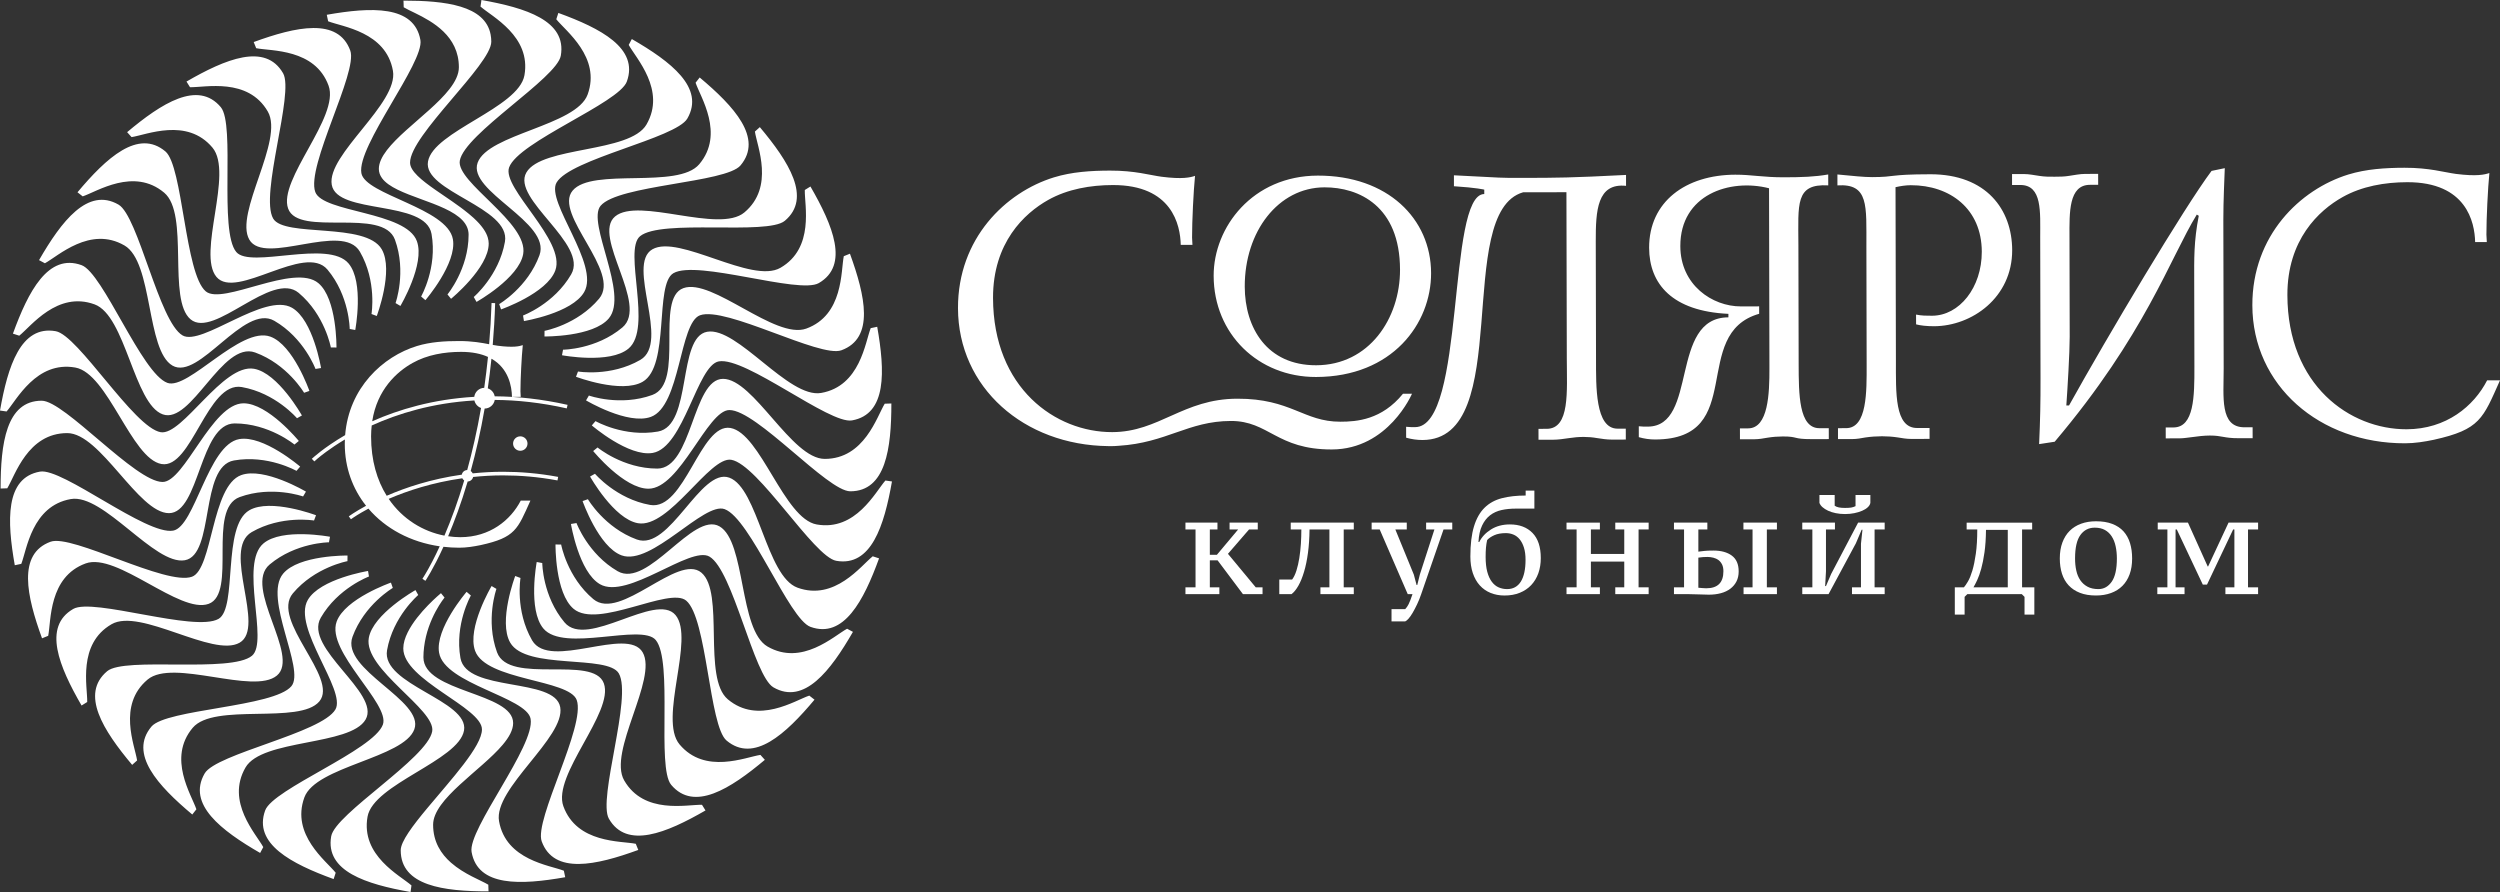 <?xml version="1.0" encoding="UTF-8" standalone="no"?>
<svg
   xmlns:dc="http://purl.org/dc/elements/1.1/"
   xmlns:cc="http://creativecommons.org/ns#"
   xmlns:rdf="http://www.w3.org/1999/02/22-rdf-syntax-ns#"
   xmlns:svg="http://www.w3.org/2000/svg"
   xmlns="http://www.w3.org/2000/svg"
   xml:space="preserve"
   enable-background="new 0 -7.635 681.886 223"
   viewBox="0 -7.635 568.695 202.912"
   height="202.912"
   width="568.695"
   y="0px"
   x="0px"
   id="Слой_1"
   version="1.1"><rect x="0" y="-7.635" width="568.695" height="202.912" fill="#333333" stroke="none"/><defs
     id="defs21" /><g
     transform="translate(-388.743,-343.548)"
     id="g4165"><g
       id="g3"><path
         style="fill:#ffffff"
         d="m 668.445,454.8 6.413,0 0,1.55 -1.981,0 -4.802,5.544 6.319,7.621 1.55,0 0,1.55 -4.461,0 -5.763,-7.684 -1.767,0 0,6.133 2.169,0 0,1.55 -7.715,0 0,-1.55 2.294,0 0,-13.165 -2.294,0 0,-1.55 7.282,0 0,1.55 -1.736,0 0,5.763 1.61,0 4.834,-5.763 -1.952,0 0,-1.549 0,0 z"
         id="path5" /><path
         style="fill:#ffffff"
         d="m 682.667,467.751 c 0.391,-0.517 0.723,-1.203 0.992,-2.059 0.269,-0.859 0.485,-1.804 0.65,-2.837 0.164,-1.031 0.284,-2.112 0.358,-3.236 0.07,-1.125 0.107,-2.216 0.107,-3.268 l -2.417,0 0,-1.55 14.345,0 0,1.55 -2.292,0 0,13.165 2.292,0 0,1.55 -7.59,0 0,-1.55 2.044,0 0,-13.165 -4.523,0 c -0.021,1.942 -0.138,3.717 -0.355,5.327 -0.217,1.613 -0.512,3.043 -0.885,4.291 -0.371,1.25 -0.799,2.305 -1.284,3.161 -0.485,0.859 -1.007,1.503 -1.566,1.937 l -2.788,0 0,-3.315 2.912,0 0,-0.001 z"
         id="path7" /><path
         style="fill:#ffffff"
         d="m 702.587,456.35 -1.827,0 0,-1.55 7.992,0 0,1.55 -2.602,0 4.213,10.286 0.621,2.354 0.154,0 0.59,-2.386 3.315,-10.255 -1.89,0 0,-1.55 5.948,0 0,1.55 -1.984,0 -5.082,14.715 c -0.29,0.846 -0.603,1.626 -0.945,2.339 -0.339,0.713 -0.671,1.342 -0.992,1.89 -0.318,0.548 -0.629,0.992 -0.929,1.334 -0.3,0.339 -0.553,0.551 -0.76,0.634 l -3.127,0 0,-2.787 3.119,0 c 0.141,-0.167 0.274,-0.331 0.397,-0.496 0.123,-0.167 0.245,-0.373 0.368,-0.621 0.123,-0.248 0.253,-0.551 0.397,-0.914 0.144,-0.36 0.305,-0.82 0.491,-1.378 l -1.086,0 -6.381,-14.715 0,0 z"
         id="path9" /><path
         style="fill:#ffffff"
         d="m 723.219,462.515 c 0,-2.767 0.274,-5.05 0.82,-6.846 0.546,-1.798 1.349,-3.218 2.409,-4.262 1.062,-1.041 2.375,-1.764 3.941,-2.166 1.566,-0.405 3.37,-0.606 5.408,-0.606 l 0,-1.114 1.984,0 0,4.09 -4.239,0 c -1.156,0 -2.229,0.107 -3.221,0.324 -0.989,0.217 -1.856,0.611 -2.6,1.177 -0.741,0.569 -1.352,1.344 -1.824,2.326 -0.475,0.981 -0.754,2.234 -0.838,3.764 l 0.188,0 c 0.556,-1.135 1.443,-2.085 2.66,-2.85 1.219,-0.765 2.652,-1.146 4.304,-1.146 2.166,0 3.878,0.645 5.137,1.934 1.261,1.292 1.89,3.197 1.89,5.716 0,1.261 -0.185,2.412 -0.556,3.456 -0.373,1.044 -0.914,1.942 -1.623,2.696 -0.713,0.754 -1.576,1.336 -2.597,1.749 -1.021,0.415 -2.182,0.621 -3.479,0.621 -1.156,0 -2.211,-0.198 -3.171,-0.59 -0.958,-0.392 -1.777,-0.966 -2.456,-1.72 -0.681,-0.752 -1.206,-1.681 -1.579,-2.787 -0.373,-1.106 -0.558,-2.362 -0.558,-3.766 l 0,0 z m 3.471,0.031 c 0,1.362 0.123,2.508 0.371,3.437 0.251,0.929 0.598,1.689 1.044,2.279 0.444,0.587 0.963,1.013 1.553,1.268 0.59,0.258 1.227,0.389 1.911,0.389 1.37,0 2.412,-0.569 3.127,-1.704 0.713,-1.135 1.073,-2.787 1.073,-4.956 0,-1.075 -0.12,-1.994 -0.36,-2.759 -0.237,-0.762 -0.559,-1.394 -0.963,-1.89 -0.405,-0.496 -0.874,-0.856 -1.415,-1.083 -0.538,-0.227 -1.12,-0.342 -1.741,-0.342 -1.057,0 -1.937,0.162 -2.641,0.48 -0.705,0.321 -1.245,0.686 -1.616,1.101 -0.125,0.556 -0.214,1.135 -0.266,1.733 -0.053,0.601 -0.077,1.283 -0.077,2.047 l 0,0 z"
         id="path11" /><path
         style="fill:#ffffff"
         d="m 752.683,471.065 -7.592,0 0,-1.55 2.294,0 0,-13.165 -2.294,0 0,-1.55 7.592,0 0,1.55 -2.046,0 0,5.575 7.59,0 0,-5.575 -2.044,0 0,-1.55 7.59,0 0,1.55 -2.292,0 0,13.165 2.292,0 0,1.55 -7.59,0 0,-1.55 2.044,0 0,-5.854 -7.59,0 0,5.854 2.046,0 0,1.55 z"
         id="path13" /><path
         style="fill:#ffffff"
         d="m 775.08,461.401 c 0.371,-0.042 0.804,-0.094 1.297,-0.157 0.493,-0.063 1.203,-0.091 2.13,-0.091 1.751,0 3.145,0.381 4.184,1.146 1.039,0.765 1.561,1.963 1.561,3.594 0,0.867 -0.167,1.626 -0.496,2.276 -0.329,0.65 -0.793,1.203 -1.391,1.657 -0.598,0.454 -1.313,0.796 -2.148,1.023 -0.835,0.227 -1.757,0.339 -2.767,0.339 -0.619,0 -1.336,-0.018 -2.148,-0.06 -0.814,-0.042 -1.665,-0.063 -2.553,-0.063 l -3.216,0 0,-1.55 2.294,0 0,-13.165 -2.294,0 0,-1.55 7.593,0 0,1.55 -2.046,0 0,5.051 0,0 z m 0,8.208 c 0.29,0.021 0.59,0.047 0.898,0.078 0.311,0.031 0.611,0.047 0.9,0.047 2.602,0 3.902,-1.292 3.902,-3.873 0,-0.621 -0.102,-1.135 -0.308,-1.55 -0.209,-0.412 -0.478,-0.744 -0.807,-0.992 -0.331,-0.245 -0.718,-0.428 -1.161,-0.54 -0.444,-0.115 -0.895,-0.172 -1.349,-0.172 -0.308,0 -0.645,0.013 -1.005,0.031 -0.363,0.021 -0.718,0.063 -1.07,0.125 l 0,6.846 0,0 z m 17.876,1.456 -7.59,0 0,-1.55 2.044,0 0,-13.165 -2.075,0 0,-1.55 7.621,0 0,1.55 -2.292,0 0,13.165 2.292,0 0,1.55 z"
         id="path15" /><path
         style="fill:#ffffff"
         d="m 798.719,454.8 7.436,0 0,1.55 -2.044,0 0,9.542 -0.185,3.346 0.185,0 1.177,-2.759 6.134,-11.68 6.042,0 0,1.55 -2.294,0 0,13.165 2.294,0 0,1.55 -7.436,0 0,-1.55 2.044,0 0,-9.913 0.342,-3.192 -0.185,0 -1.302,3.069 -6.227,11.586 -5.98,0 0,-1.55 2.294,0 0,-13.165 -2.294,0 -10e-4,-1.549 0,0 z m 9.73,-1.952 c -0.744,0 -1.446,-0.065 -2.109,-0.201 -0.66,-0.133 -1.242,-0.318 -1.749,-0.556 -0.506,-0.238 -0.929,-0.506 -1.271,-0.807 -0.339,-0.3 -0.572,-0.624 -0.697,-0.976 l 0,-1.796 3.469,0 0,2.446 c 0.274,0.188 0.598,0.316 0.974,0.389 0.378,0.073 0.838,0.107 1.383,0.107 0.564,0 1.018,-0.026 1.365,-0.076 0.345,-0.052 0.684,-0.162 1.021,-0.326 l 0,-2.54 3.375,0 0,1.796 c -0.06,0.352 -0.258,0.681 -0.587,0.992 -0.331,0.311 -0.76,0.579 -1.287,0.806 -0.527,0.227 -1.12,0.407 -1.78,0.54 -0.664,0.136 -1.366,0.202 -2.107,0.202 z"
         id="path17" /><path
         style="fill:#ffffff"
         d="m 836.269,471.065 -0.621,0.619 0,4.03 -2.229,0 0,-6.199 2.075,0 c 0.269,-0.308 0.577,-0.762 0.929,-1.362 0.35,-0.598 0.681,-1.415 0.992,-2.448 0.308,-1.031 0.572,-2.312 0.788,-3.839 0.219,-1.529 0.326,-3.367 0.326,-5.515 l -2.417,0 0,-1.55 14.903,0 0,1.55 -2.294,0 0,13.165 2.79,0 0,6.199 -2.232,0 0,-4.03 -0.619,-0.619 -12.391,-10e-4 0,0 z m 4.244,-14.623 c -0.021,1.963 -0.136,3.667 -0.342,5.113 -0.206,1.446 -0.454,2.691 -0.744,3.732 -0.29,1.044 -0.592,1.905 -0.914,2.587 -0.321,0.684 -0.603,1.229 -0.851,1.642 l 7.807,0 0,-13.074 -4.956,0 z"
         id="path19" /><path
         style="fill:#ffffff"
         d="m 857.303,462.948 c 0,-1.362 0.196,-2.571 0.587,-3.625 0.392,-1.052 0.942,-1.937 1.655,-2.649 0.713,-0.712 1.576,-1.253 2.597,-1.626 1.021,-0.371 2.151,-0.556 3.388,-0.556 1.443,0 2.683,0.201 3.724,0.603 1.041,0.402 1.892,0.971 2.553,1.704 0.658,0.733 1.148,1.621 1.469,2.665 0.318,1.041 0.478,2.203 0.478,3.484 0,1.362 -0.19,2.566 -0.572,3.61 -0.381,1.044 -0.929,1.921 -1.639,2.633 -0.713,0.713 -1.576,1.255 -2.597,1.626 -1.021,0.371 -2.161,0.559 -3.417,0.559 -1.402,0 -2.62,-0.201 -3.649,-0.606 -1.031,-0.402 -1.887,-0.971 -2.568,-1.704 -0.681,-0.731 -1.185,-1.616 -1.514,-2.649 -0.33,-1.031 -0.495,-2.187 -0.495,-3.469 l 0,0 z m 3.471,0 c 0,0.992 0.091,1.911 0.279,2.756 0.185,0.848 0.491,1.582 0.916,2.2 0.425,0.621 0.974,1.112 1.647,1.472 0.673,0.363 1.498,0.543 2.472,0.543 1.221,0 2.226,-0.559 3.015,-1.673 0.788,-1.115 1.182,-2.881 1.182,-5.298 0,-0.992 -0.094,-1.916 -0.282,-2.772 -0.185,-0.859 -0.48,-1.6 -0.885,-2.232 -0.405,-0.629 -0.921,-1.12 -1.553,-1.472 -0.634,-0.35 -1.404,-0.527 -2.318,-0.527 -1.368,0 -2.453,0.559 -3.263,1.673 -0.808,1.118 -1.21,2.893 -1.21,5.33 l 0,0 z"
         id="path21" /><path
         style="fill:#ffffff"
         d="m 885.682,471.065 -6.196,0 0,-1.55 2.292,0 0,-13.165 -2.198,0 0,-1.55 6.877,0 4.492,9.975 0.091,0 4.648,-9.975 6.723,0 0,1.55 -2.294,0 0,13.165 2.294,0 0,1.55 -7.436,0 0,-1.55 2.044,0 0,-13.165 -0.277,0 -5.951,12.546 -0.958,0 -5.919,-12.546 -0.277,0 0,13.165 2.044,0 10e-4,1.55 0,0 z"
         id="path23" /></g><path
       style="fill:#ffffff"
       d="m 707.891,425.481 c -4.822,5.937 -10.508,6.359 -14.248,6.362 -8.359,0.019 -11.194,-5.264 -23.435,-5.235 -12.36,0.026 -17.772,7.58 -28.463,7.602 -12.856,0.032 -27.062,-9.96 -27.11,-30.525 -0.026,-12.589 7.142,-19.257 12.54,-22.285 4.429,-2.49 9.657,-3.382 14.712,-3.392 13.471,-0.029 15.356,9.087 15.449,13.613 L 660,391.615 c 0,-0.535 -0.087,-1.153 -0.087,-1.682 -0.01,-3.64 0.329,-10.64 0.673,-14.013 -1.06,0.358 -2.835,0.809 -7.621,0.197 -2.664,-0.354 -6.03,-1.408 -11.706,-1.395 -4.345,0.01 -8.691,0.284 -12.766,1.537 -10.988,3.389 -21.863,13.877 -21.827,29.745 0.039,18.087 15.027,31.179 34.181,31.388 l -0.003,0.003 c 0.032,0 0.061,-0.003 0.09,-0.003 0.158,0.003 0.309,0.01 0.464,0.01 0.612,0 1.221,-0.032 1.83,-0.084 10.91,-0.673 15.778,-5.621 25.509,-5.644 8.662,-0.019 10.382,6.51 22.971,6.481 12.872,-0.026 18.236,-12.679 18.236,-12.679 l -2.053,0.005 0,0 z m 11.587,-49.691 0.003,2.487 c 5.17,0.329 6.9,0.773 6.9,0.773 l 0,1.002 c -8.54,0.019 -4.213,53.003 -15.736,53.025 -0.712,0.003 -1.334,0.003 -2.042,-0.081 l 0.006,2.484 c 1.243,0.348 2.484,0.528 3.724,0.525 21.051,-0.045 6.997,-51.801 22.884,-56.349 l 9.854,-0.019 0.084,37.859 c 0.016,7.444 0.744,15.955 -4.577,15.965 l -1.865,0.003 0.006,2.484 3.286,-0.006 c 1.234,-0.003 2.387,-0.187 3.627,-0.364 1.156,-0.18 2.216,-0.271 3.373,-0.274 0.973,0 2.036,0.084 3.012,0.261 1.153,0.174 2.216,0.348 3.369,0.345 l 3.192,-0.006 -0.006,-2.484 -1.862,0.003 c -5.141,0.016 -4.893,-9.654 -4.909,-15.939 l -0.058,-26.688 c -0.016,-7.003 0.325,-13.297 6.887,-12.608 l -0.003,-2.48 c -12.502,0.648 -16.01,0.654 -22.926,0.67 -6.917,0.015 -3.718,0.008 -16.223,-0.588 m 235.03,46.644 c -3.005,5.863 -9.287,11.11 -18.326,11.129 -12.856,0.029 -27.065,-9.96 -27.11,-30.528 -0.026,-12.585 7.142,-19.25 12.54,-22.278 4.426,-2.496 9.654,-3.386 14.708,-3.398 13.484,-0.029 15.362,9.087 15.462,13.62 l 2.654,-0.006 c 0,-0.538 -0.087,-1.16 -0.09,-1.685 -0.006,-3.64 0.332,-10.643 0.676,-14.013 -1.066,0.354 -2.835,0.805 -7.621,0.197 -2.658,-0.354 -6.03,-1.411 -11.706,-1.398 -4.342,0.013 -8.691,0.287 -12.763,1.537 -10.981,3.392 -21.869,13.88 -21.831,29.748 0.042,18.261 15.314,31.439 34.732,31.394 2.219,-0.003 4.432,-0.358 6.562,-0.805 10.54,-2.335 11.155,-4.819 15.043,-13.52 l -2.93,0.006 0,0 z m -59.929,-2.522 -0.077,-33.959 c -0.003,-1.414 -0.006,-3.63 0.329,-11.787 l -3.009,0.625 c -6.191,8.256 -23.679,37.621 -32.419,53.354 l -0.618,0.003 c 0.261,-3.637 0.773,-12.057 0.767,-15.61 l -0.048,-22.697 c -0.016,-5.579 -0.206,-11.874 4.661,-11.883 l 1.865,-0.003 -0.006,-2.487 -2.925,0.006 c -1.24,0.003 -2.484,0.274 -3.721,0.448 -1.06,0.184 -2.216,0.187 -3.276,0.19 -1.156,0.003 -2.216,0.006 -3.373,-0.174 -1.243,-0.171 -2.397,-0.435 -3.64,-0.432 l -2.651,0.006 0,2.484 1.862,-0.003 c 5.054,-0.013 4.536,6.188 4.545,11.864 l 0.071,32.093 c 0.013,5.499 -0.068,9.487 -0.319,14.989 l 3.543,-0.541 c 20.584,-24.346 26.234,-41.728 32.325,-51.672 l 0.448,0.274 c -1.144,5.937 -1.047,9.661 -1.034,15.246 l 0.042,19.144 c 0.016,6.655 -0.055,13.745 -4.748,13.758 l -1.778,0 0.006,2.487 3.192,-0.01 c 0.886,0 1.862,-0.177 2.741,-0.271 1.337,-0.184 2.757,-0.361 4.085,-0.364 2.831,-0.006 3.195,0.615 6.558,0.606 l 3.192,-0.006 -0.006,-2.484 -1.865,0.006 c -5.672,0.01 -4.706,-6.992 -4.719,-13.2 m -66.76,-44.357 c -9.67,0.023 -7.631,0.635 -13.21,0.647 -1.959,0.003 -4.168,-0.258 -7.895,-0.602 l 0.006,2.484 c 7.177,-0.454 6.568,4.6 6.587,13.903 l 0.058,26.862 c 0.013,6.12 0.129,14.451 -4.658,14.46 l -1.862,0.006 0.003,2.484 3.276,-0.006 c 0.982,-0.003 1.949,-0.18 2.928,-0.361 1.24,-0.187 2.574,-0.274 3.811,-0.277 1.156,-0.003 2.393,0.084 3.547,0.261 1.063,0.177 2.046,0.348 3.109,0.345 l 4.159,-0.01 0,-2.48 -2.838,0.003 c -5.148,0.013 -4.803,-8.06 -4.819,-15.32 l -0.087,-39.46 c 1.156,-0.261 2.3,-0.441 3.46,-0.448 8.949,-0.019 16.142,5.373 16.164,15.124 0.016,8.159 -5.109,14.554 -11.316,14.567 -1.243,0.003 -2.393,0.003 -3.64,-0.261 l 0.01,2.226 c 0.976,0.258 2.393,0.425 4.081,0.422 8.591,-0.019 17.801,-6.507 17.778,-17.318 -0.024,-9.139 -5.799,-17.276 -18.652,-17.251 m -44.289,0.097 c -11.345,0.026 -19.669,6.159 -19.646,16.625 0.019,8.243 5.267,14.441 18.033,15.03 l 0,0.796 c -13.5,0.029 -6.826,24.829 -18.345,24.858 -0.715,0.003 -1.334,0.003 -2.039,-0.081 l 0.003,2.48 c 1.243,0.354 2.484,0.531 3.727,0.528 21.048,-0.048 7.766,-24.047 23.651,-28.595 l -0.003,-1.688 -4.165,0.01 c -6.475,0.01 -13.748,-4.851 -13.764,-13.716 -0.026,-11.696 11.22,-15.443 20.181,-13.159 l 0.087,40.958 c 0.013,5.673 -0.235,13.652 -4.845,13.661 l -1.865,0.006 0.006,2.48 3.276,-0.01 c 0.982,-0.003 2.042,-0.177 3.015,-0.358 1.156,-0.184 2.31,-0.274 3.456,-0.277 3.547,-0.006 2.219,0.615 6.478,0.606 l 3.985,-0.006 -0.006,-2.484 -2.12,0.003 c -4.7,0.013 -4.716,-7.699 -4.732,-14.702 l -0.058,-26.952 c -0.026,-9.4 -0.747,-14.003 6.79,-13.581 l -0.006,-2.484 c -3.009,0.535 -6.021,0.638 -10.021,0.644 -4.776,0.017 -7.443,-0.602 -11.073,-0.592 m -93.491,2.877 c 7.818,-0.016 17.147,4.233 17.179,18.716 0.026,11.146 -7.064,21.734 -19.076,21.756 -11.158,0.029 -16.225,-8.462 -16.245,-17.894 -0.029,-12.528 7.631,-22.556 18.142,-22.578 m -1.933,43.142 c 17.388,-0.039 26.205,-12.17 26.179,-23.638 -0.029,-12.376 -9.909,-22.207 -25.77,-22.172 -14.824,0.032 -23.715,11.716 -23.692,22.797 0.032,13.214 10.137,23.042 23.283,23.013"
       id="path25" /><g
       id="g27"><path
         style="fill:#ffffff"
         d="m 480.575,337.566 c 0.612,0.374 1.524,0.799 2.577,1.311 3.965,1.942 9.976,5.215 9.976,12.337 0,1.627 -0.838,3.299 -2.161,4.993 -4.825,6.191 -16.045,12.666 -16.045,18.136 0,0.773 0.264,1.456 0.709,2.081 2.951,4.107 14.425,5.37 18.368,9.661 0.838,0.915 1.34,1.965 1.34,3.215 0,7.802 -4.806,13.591 -4.806,13.591 l 0.406,0.496 0.403,0.496 0.006,0 c 0,0 8.565,-7.009 8.565,-12.566 0,-0.445 -0.074,-0.879 -0.2,-1.314 0,-0.01 0,-0.016 -0.003,-0.026 -0.19,-0.654 -0.519,-1.298 -0.953,-1.933 -0.006,-0.01 -0.01,-0.019 -0.019,-0.032 -0.1,-0.145 -0.213,-0.29 -0.319,-0.432 -0.055,-0.071 -0.103,-0.142 -0.161,-0.209 -0.09,-0.113 -0.187,-0.225 -0.28,-0.338 -0.09,-0.1 -0.168,-0.2 -0.258,-0.3 -0.335,-0.37 -0.702,-0.734 -1.092,-1.098 -0.055,-0.052 -0.109,-0.103 -0.164,-0.155 -0.035,-0.035 -0.081,-0.071 -0.116,-0.103 -0.622,-0.56 -1.288,-1.108 -1.997,-1.652 -0.206,-0.161 -0.416,-0.319 -0.631,-0.48 -0.09,-0.064 -0.174,-0.132 -0.264,-0.197 -0.052,-0.039 -0.106,-0.074 -0.158,-0.113 -0.551,-0.406 -1.115,-0.805 -1.688,-1.205 -1.256,-0.873 -2.532,-1.723 -3.721,-2.554 -3.241,-2.255 -5.869,-4.349 -5.869,-6.275 0,-6.223 18.48,-22.294 18.48,-27.497 0,-0.573 -0.055,-1.111 -0.151,-1.62 -1.243,-6.639 -10.334,-7.728 -19.824,-7.728 l 0.016,0.374 0.034,1.136 0,0 z m 27.468,15.466 c -1.311,7.451 -20.732,12.756 -21.94,19.617 -1.214,6.861 18.886,10.414 17.501,18.271 -1.353,7.686 -7.093,12.553 -7.093,12.553 l 0.628,1.115 0.003,0.003 c 0,0 9.654,-5.415 10.614,-10.888 1.256,-7.103 -15.288,-16.296 -14.418,-21.241 1.079,-6.13 22.069,-18.748 22.974,-23.87 1.404,-7.973 -7.989,-10.904 -18.052,-12.679 l -0.213,1.495 c 2.565,2.272 11.562,6.746 9.996,15.624 m -35.695,168.671 c 1.314,-7.448 20.742,-12.756 21.95,-19.617 1.211,-6.861 -18.896,-10.411 -17.508,-18.274 1.356,-7.679 7.093,-12.547 7.093,-12.547 l -0.628,-1.118 -0.003,0 c 0,0 -9.651,5.415 -10.617,10.885 -1.253,7.106 15.298,16.296 14.425,21.244 -1.082,6.13 -22.072,18.748 -22.977,23.87 -1.408,7.969 7.989,10.904 18.052,12.679 l 0.209,-1.498 c -2.564,-2.268 -11.561,-6.749 -9.996,-15.624 m 50.068,-164.287 c -2.587,7.106 -22.636,8.958 -25.02,15.507 -2.381,6.546 16.796,13.532 14.07,21.035 -2.67,7.328 -9.168,11.129 -9.168,11.129 l 0.422,1.205 0.006,0.003 c 0,0 10.447,-3.656 12.344,-8.878 2.471,-6.777 -12.228,-18.706 -10.514,-23.425 2.129,-5.85 24.994,-14.631 26.775,-19.518 2.767,-7.605 -5.975,-12.125 -15.575,-15.62 l -0.47,1.44 c 2.131,2.678 10.216,8.65 7.13,17.122 m -64.441,159.903 c 2.587,-7.103 22.639,-8.958 25.02,-15.504 2.384,-6.549 -16.796,-13.536 -14.067,-21.035 2.67,-7.332 9.168,-11.129 9.168,-11.129 l -0.425,-1.208 -0.003,0 c 0,0 -10.447,3.656 -12.347,8.875 -2.467,6.781 12.234,18.709 10.517,23.428 -2.129,5.847 -24.994,14.628 -26.775,19.518 -2.767,7.602 5.972,12.122 15.575,15.62 l 0.467,-1.44 c -2.131,-2.677 -10.213,-8.65 -7.13,-17.125 M 535.81,364.226 c -3.782,6.549 -23.85,4.893 -27.329,10.927 -3.485,6.033 14.193,16.245 10.199,23.158 -3.901,6.755 -10.956,9.371 -10.956,9.371 l 0.203,1.259 0.003,0.006 c 0,0 10.927,-1.791 13.703,-6.6 3.611,-6.246 -8.8,-20.548 -6.288,-24.897 3.109,-5.389 27.152,-10.07 29.755,-14.573 4.046,-7.006 -3.782,-12.975 -12.631,-18.084 l -0.705,1.334 c 1.634,3.007 8.556,10.29 4.046,18.099 m -91.226,146.283 c 3.779,-6.549 23.85,-4.89 27.329,-10.923 3.485,-6.037 -14.19,-16.248 -10.198,-23.161 3.901,-6.752 10.956,-9.367 10.956,-9.367 l -0.206,-1.263 -0.003,0 c 0,0 -10.927,1.785 -13.703,6.597 -3.605,6.246 8.8,20.545 6.291,24.897 -3.112,5.386 -27.155,10.066 -29.755,14.57 -4.046,7.006 3.779,12.978 12.624,18.084 l 0.712,-1.334 c -1.634,-3.005 -8.557,-10.291 -4.047,-18.1 M 547.819,373.258 c -4.858,5.792 -24.337,0.676 -28.814,6.011 -4.481,5.338 11.155,18.464 6.024,24.581 -5.012,5.975 -12.415,7.322 -12.415,7.322 l -0.013,1.282 c 0,0 11.065,0.138 14.637,-4.117 4.635,-5.528 -5.099,-21.766 -1.872,-25.612 4.001,-4.767 28.489,-5.199 31.832,-9.184 5.202,-6.198 -1.462,-13.436 -9.293,-20.004 l -0.931,1.192 c 1.087,3.247 6.643,11.623 0.845,18.529 M 432.572,501.48 c 4.861,-5.792 24.34,-0.676 28.817,-6.014 4.478,-5.338 -11.155,-18.464 -6.024,-24.578 5.012,-5.975 12.415,-7.322 12.415,-7.322 l 0.016,-1.285 -0.003,0 c 0,0 -11.065,-0.135 -14.637,4.117 -4.635,5.528 5.096,21.766 1.872,25.612 -4.004,4.767 -28.492,5.199 -31.836,9.184 -5.202,6.194 1.466,13.436 9.29,20.004 l 0.934,-1.189 c -1.085,-3.25 -6.639,-11.626 -0.844,-18.529 M 558.076,384.236 c -5.792,4.861 -24.085,-3.56 -29.42,0.921 -5.341,4.478 7.779,20.12 1.662,25.248 -5.975,5.016 -13.497,5.057 -13.497,5.057 l -0.235,1.256 0,0.006 c 0,0 10.875,2.055 15.13,-1.517 5.528,-4.635 -1.24,-22.317 2.606,-25.545 4.764,-4.001 28.956,-0.174 32.944,-3.518 6.201,-5.202 0.889,-13.484 -5.679,-21.312 l -1.121,1.008 c 0.502,3.388 4.516,12.604 -2.39,18.396 m -135.76,106.263 c 5.795,-4.861 24.089,3.559 29.423,-0.921 5.338,-4.474 -7.779,-20.12 -1.665,-25.248 5.975,-5.016 13.5,-5.057 13.5,-5.057 l 0.235,-1.26 c 0,0 -10.875,-2.058 -15.133,1.514 -5.524,4.635 1.243,22.317 -2.603,25.545 -4.767,4.004 -28.962,0.174 -32.947,3.518 -6.198,5.202 -0.886,13.487 5.679,21.315 l 1.127,-1.011 c -0.506,-3.384 -4.523,-12.603 2.384,-18.395 m 143.958,-93.668 c -6.549,3.782 -23.103,-7.686 -29.136,-4.204 -6.037,3.482 4.168,21.167 -2.745,25.155 -6.758,3.904 -14.17,2.638 -14.17,2.638 l -0.454,1.195 0,0.003 c 0,0 10.353,3.914 15.166,1.137 6.246,-3.608 2.651,-22.195 7,-24.704 5.389,-3.112 28.55,4.854 33.06,2.258 7.003,-4.049 3.212,-13.127 -1.894,-21.975 l -1.285,0.796 c -0.089,3.425 2.266,13.195 -5.542,17.701 m -152.153,81.073 c 6.549,-3.782 23.103,7.686 29.133,4.204 6.037,-3.482 -4.165,-21.164 2.745,-25.158 6.758,-3.898 14.177,-2.635 14.177,-2.635 l 0.451,-1.195 0,-0.003 c 0,0 -10.356,-3.914 -15.166,-1.137 -6.246,3.608 -2.651,22.194 -7,24.707 -5.392,3.109 -28.553,-4.861 -33.057,-2.258 -7.009,4.043 -3.218,13.127 1.891,21.972 l 1.285,-0.799 c 0.09,-3.422 -2.264,-13.192 5.541,-17.698 M 572.156,410.66 c -7.103,2.583 -21.415,-11.584 -27.961,-9.2 -6.552,2.38 0.428,21.566 -7.071,24.298 -7.335,2.67 -14.418,0.132 -14.418,0.132 l -0.651,1.098 0,0.006 c 0,0 9.512,5.653 14.737,3.753 6.778,-2.467 6.468,-21.396 11.184,-23.116 5.847,-2.129 27.271,9.744 32.161,7.963 7.602,-2.767 5.444,-12.366 1.952,-21.969 l -1.401,0.564 c -0.682,3.357 -0.06,13.385 -8.532,16.471 m -163.92,53.418 c 7.106,-2.587 21.418,11.584 27.967,9.197 6.546,-2.38 -0.432,-21.566 7.071,-24.295 7.332,-2.667 14.415,-0.135 14.415,-0.135 l 0.651,-1.102 c 0,0 -9.516,-5.653 -14.737,-3.753 -6.778,2.467 -6.465,21.396 -11.184,23.113 -5.847,2.129 -27.271,-9.741 -32.161,-7.963 -7.602,2.767 -5.45,12.366 -1.952,21.972 l 1.401,-0.567 c 0.682,-3.353 0.057,-13.387 8.529,-16.467 m 167.315,-38.781 c -7.448,1.314 -19.083,-15.127 -25.941,-13.916 -6.865,1.208 -3.324,21.315 -11.187,22.697 -7.68,1.359 -14.215,-2.371 -14.215,-2.371 l -0.838,0.973 0,0.006 c 0,0 8.391,7.216 13.864,6.252 7.103,-1.253 10.083,-19.949 15.03,-20.822 6.124,-1.079 25.164,14.331 30.286,13.429 7.969,-1.408 7.512,-11.236 5.74,-21.299 l -1.482,0.312 c -1.252,3.188 -2.379,13.174 -11.257,14.739 m -170.704,24.141 c 7.444,-1.314 19.076,15.127 25.938,13.916 6.865,-1.208 3.321,-21.312 11.184,-22.7 7.683,-1.353 14.219,2.371 14.219,2.371 l 0.834,-0.97 0,-0.003 c 0,0 -8.391,-7.219 -13.864,-6.252 -7.1,1.25 -10.079,19.946 -15.027,20.819 -6.127,1.082 -25.164,-14.331 -30.286,-13.426 -7.973,1.404 -7.515,11.236 -5.74,21.296 l 1.482,-0.312 c 1.251,-3.188 2.379,-13.174 11.26,-14.739 m 171.5,-9.136 c -7.557,0 -16.161,-18.21 -23.129,-18.21 -6.968,0 -6.971,20.413 -14.956,20.413 -7.799,0 -13.587,-4.803 -13.587,-4.803 l -0.995,0.809 0,0.006 c 0,0 7.009,8.565 12.569,8.565 7.209,0 13.394,-17.894 18.413,-17.894 6.224,0 22.298,18.484 27.5,18.484 8.089,0 9.348,-9.764 9.348,-19.978 l -1.511,0.052 c -1.788,2.918 -4.633,12.556 -13.652,12.556 m -172.302,-5.869 c 7.564,0 16.164,18.21 23.129,18.21 6.971,0 6.974,-20.413 14.956,-20.413 7.802,0 13.594,4.806 13.594,4.806 l 0.989,-0.812 0,-0.006 c 0,0 -7.009,-8.562 -12.566,-8.562 -7.212,0 -13.394,17.894 -18.413,17.894 -6.223,0 -22.298,-18.484 -27.497,-18.484 -8.095,0 -9.351,9.757 -9.355,19.975 l 1.514,-0.052 c 1.788,-2.918 4.636,-12.556 13.649,-12.556 m 170.488,20.784 c -7.451,-1.314 -12.759,-20.738 -19.621,-21.95 -6.861,-1.208 -10.411,18.893 -18.271,17.508 -7.683,-1.353 -12.553,-7.093 -12.553,-7.093 l -1.115,0.628 0,0.003 c 0,0 5.415,9.654 10.885,10.617 7.106,1.253 16.3,-15.295 21.244,-14.425 6.13,1.082 18.748,22.075 23.87,22.98 7.969,1.401 10.904,-7.989 12.676,-18.052 l -1.495,-0.213 c -2.271,2.568 -6.745,11.562 -15.62,9.997 M 405.865,419.519 c 7.448,1.314 12.753,20.738 19.614,21.95 6.865,1.211 10.414,-18.896 18.274,-17.508 7.683,1.353 12.55,7.093 12.55,7.093 l 1.118,-0.628 0,-0.003 c 0,0 -5.415,-9.654 -10.888,-10.62 -7.103,-1.25 -16.296,15.298 -21.241,14.425 -6.13,-1.079 -18.748,-22.072 -23.873,-22.974 -7.966,-1.408 -10.901,7.986 -12.676,18.049 l 1.498,0.213 c 2.268,-2.566 6.746,-11.563 15.624,-9.997 m 164.284,50.074 c -7.106,-2.59 -8.958,-22.642 -15.507,-25.023 -6.546,-2.384 -13.533,16.796 -21.032,14.067 -7.332,-2.67 -11.133,-9.164 -11.133,-9.164 l -1.208,0.422 -0.003,0.006 c 0,0 3.663,10.447 8.881,12.347 6.774,2.467 18.706,-12.238 23.425,-10.517 5.847,2.126 14.628,24.994 19.518,26.772 7.602,2.767 12.122,-5.972 15.62,-15.575 l -1.44,-0.47 c -2.677,2.132 -8.646,10.218 -17.121,7.135 M 410.246,405.145 c 7.106,2.587 8.958,22.639 15.507,25.02 6.546,2.384 13.533,-16.796 21.035,-14.067 7.332,2.67 11.129,9.164 11.129,9.164 l 1.208,-0.422 0,-0.003 c 0,0 -3.656,-10.447 -8.878,-12.347 -6.778,-2.467 -18.706,12.234 -23.425,10.517 -5.85,-2.129 -14.631,-24.997 -19.518,-26.775 -7.605,-2.767 -12.125,5.972 -15.62,15.575 l 1.44,0.47 c 2.677,-2.132 8.65,-10.214 17.122,-7.132 m 153.093,77.839 c -6.549,-3.779 -4.893,-23.85 -10.927,-27.336 -6.037,-3.482 -16.245,14.193 -23.161,10.205 -6.752,-3.901 -9.367,-10.959 -9.367,-10.959 l -1.263,0.209 0,0.003 c 0,0 1.788,10.92 6.6,13.7 6.246,3.608 20.542,-8.8 24.894,-6.291 5.386,3.112 10.066,27.158 14.57,29.758 7.009,4.043 12.978,-3.779 18.084,-12.627 l -1.33,-0.712 c -3.008,1.634 -10.295,8.56 -18.1,4.05 M 417.055,391.751 c 6.549,3.779 4.893,23.85 10.927,27.332 6.033,3.485 16.245,-14.193 23.158,-10.198 6.758,3.901 9.371,10.955 9.371,10.955 l 1.259,-0.206 0.003,-0.003 c 0,0 -1.788,-10.923 -6.597,-13.703 -6.246,-3.608 -20.548,8.8 -24.897,6.291 -5.389,-3.112 -10.066,-27.155 -14.573,-29.758 -7.006,-4.046 -12.975,3.779 -18.084,12.627 l 1.334,0.712 c 3.008,-1.633 10.291,-8.558 18.099,-4.049 m 137.252,103.242 c -5.795,-4.858 -0.676,-24.337 -6.014,-28.817 -5.338,-4.478 -18.461,11.158 -24.578,6.027 -5.979,-5.016 -7.322,-12.418 -7.322,-12.418 l -1.282,-0.016 -0.003,0.003 c 0,0 -0.135,11.068 4.12,14.641 5.528,4.635 21.763,-5.099 25.609,-1.872 4.767,3.998 5.196,28.489 9.184,31.832 6.201,5.199 13.439,-1.466 20.004,-9.297 l -1.189,-0.928 c -3.248,1.086 -11.623,6.64 -18.529,0.845 M 426.088,379.742 c 5.792,4.861 0.673,24.337 6.011,28.817 5.338,4.478 18.464,-11.158 24.581,-6.027 5.975,5.016 7.325,12.418 7.325,12.418 l 1.279,0.016 0,-0.003 c 0,0 0.135,-11.068 -4.117,-14.641 -5.528,-4.635 -21.763,5.102 -25.612,1.872 -4.764,-3.998 -5.199,-28.489 -9.184,-31.833 -6.194,-5.202 -13.436,1.466 -20.001,9.293 l 1.189,0.931 c 3.247,-1.084 11.622,-6.638 18.529,-0.843 m 117.237,125.507 c -4.861,-5.795 3.56,-24.085 -0.918,-29.423 -4.478,-5.338 -20.123,7.783 -25.248,1.665 -5.016,-5.975 -5.061,-13.5 -5.061,-13.5 l -1.256,-0.235 -0.006,0 c 0,0 -2.052,10.875 1.517,15.133 4.639,5.524 22.32,-1.243 25.548,2.603 4.001,4.771 0.174,28.959 3.518,32.947 5.202,6.198 13.481,0.886 21.312,-5.679 l -1.008,-1.124 c -3.39,0.506 -12.602,4.52 -18.398,-2.387 M 437.069,369.486 c 4.858,5.792 -3.563,24.085 0.918,29.423 4.478,5.338 20.12,-7.779 25.251,-1.665 5.012,5.975 5.054,13.5 5.054,13.5 l 1.259,0.235 0.003,0 c 0,0 2.055,-10.875 -1.517,-15.133 -4.635,-5.524 -22.317,1.243 -25.545,-2.606 -3.998,-4.764 -0.171,-28.959 -3.518,-32.944 -5.199,-6.198 -13.484,-0.889 -21.312,5.679 l 1.008,1.127 c 3.391,-0.509 12.604,-4.522 18.399,2.384 m 93.665,143.961 c -3.782,-6.552 7.683,-23.103 4.204,-29.136 -3.485,-6.037 -21.167,4.165 -25.158,-2.741 -3.901,-6.761 -2.635,-14.18 -2.635,-14.18 l -1.202,-0.451 c 0,0 -3.914,10.356 -1.134,15.169 3.605,6.246 22.191,2.651 24.704,6.997 3.109,5.392 -4.858,28.553 -2.255,33.06 4.043,7.009 13.123,3.212 21.972,-1.891 l -0.799,-1.285 c -3.424,-0.091 -13.194,2.26 -17.697,-5.542 m -81.07,-152.159 c 3.779,6.549 -7.689,23.103 -4.207,29.139 3.482,6.033 21.167,-4.168 25.155,2.745 3.904,6.755 2.638,14.174 2.638,14.174 l 1.198,0.451 0.003,-0.003 c 0,0 3.911,-10.353 1.134,-15.166 -3.608,-6.246 -22.194,-2.651 -24.704,-7 -3.112,-5.389 4.858,-28.55 2.258,-33.053 -4.046,-7.009 -13.127,-3.218 -21.975,1.891 l 0.799,1.285 c 3.425,0.086 13.191,-2.268 17.701,5.537 m 67.237,158.038 c -2.583,-7.103 11.587,-21.412 9.203,-27.964 -2.38,-6.546 -21.566,0.435 -24.298,-7.071 -2.667,-7.328 -0.135,-14.415 -0.135,-14.415 l -1.098,-0.651 -0.003,0 c 0,0 -5.65,9.519 -3.75,14.741 2.464,6.778 21.392,6.465 23.113,11.184 2.129,5.843 -9.741,27.271 -7.963,32.161 2.767,7.602 12.37,5.444 21.969,1.949 l -0.57,-1.401 c -3.351,-0.68 -13.385,-0.058 -16.468,-8.533 M 463.49,355.406 c 2.587,7.106 -11.584,21.415 -9.2,27.964 2.384,6.549 21.566,-0.428 24.298,7.074 2.667,7.332 0.132,14.415 0.132,14.415 l 1.102,0.651 0.003,0 c 0,0 5.653,-9.519 3.75,-14.74 -2.464,-6.778 -21.392,-6.462 -23.113,-11.181 -2.129,-5.85 9.744,-27.271 7.963,-32.164 -2.767,-7.602 -12.366,-5.447 -21.969,-1.949 l 0.564,1.401 c 3.356,0.682 13.387,0.057 16.47,8.529 m 38.774,167.315 c -1.311,-7.444 15.127,-19.08 13.919,-25.941 -1.211,-6.861 -21.312,-3.318 -22.7,-11.184 -1.353,-7.683 2.374,-14.219 2.374,-14.219 l -0.97,-0.834 -0.006,0 c 0,0 -7.219,8.391 -6.252,13.864 1.253,7.106 19.946,10.079 20.816,15.027 1.079,6.127 -14.331,25.168 -13.426,30.286 1.408,7.973 11.236,7.515 21.299,5.74 l -0.312,-1.479 c -3.187,-1.254 -13.173,-2.382 -14.742,-11.26 M 478.127,352.014 c 1.311,7.448 -15.127,19.08 -13.916,25.941 1.211,6.861 21.312,3.321 22.7,11.184 1.353,7.683 -2.371,14.219 -2.371,14.219 l 0.97,0.834 0.006,0 c 0,0 7.216,-8.391 6.249,-13.864 -1.25,-7.103 -19.946,-10.083 -20.819,-15.027 -1.079,-6.127 14.335,-25.168 13.429,-30.289 -1.408,-7.969 -11.236,-7.512 -21.299,-5.737 l 0.312,1.479 c 3.188,1.255 13.174,2.382 14.739,11.26 m 13.207,180.139 c -2.274,-2.004 -4.068,-4.745 -4.068,-8.63 0,-5.85 10.888,-12.328 15.823,-18.181 1.443,-1.714 2.381,-3.373 2.381,-4.954 0,-6.964 -20.41,-6.971 -20.41,-14.956 0,-0.796 0.061,-1.569 0.151,-2.326 0.796,-6.594 4.655,-11.262 4.655,-11.262 l -0.767,-0.941 -0.045,-0.052 -0.006,0 c 0,0 -5.312,4.352 -7.567,8.916 -0.609,1.227 -0.999,2.471 -0.999,3.65 0,7.212 17.894,13.397 17.894,18.416 0,3.837 -7.019,11.413 -12.408,17.881 -3.35,4.023 -6.072,7.621 -6.072,9.615 0,8.092 9.757,9.351 19.972,9.351 l -0.045,-1.514 c -1.666,-1.012 -5.49,-2.371 -8.489,-5.013"
         id="path29" /><path
         style="fill:#ffffff"
         d="m 498.894,424.134 c -1.173,0.032 -2.12,0.915 -2.268,2.049 -9.445,0.551 -17.253,2.915 -23.212,5.56 1.111,-7.251 5.65,-11.294 9.184,-13.265 3.324,-1.862 7.241,-2.522 11.03,-2.522 2.561,0 4.558,0.438 6.12,1.15 -0.242,2.428 -0.535,4.77 -0.854,7.028 m -3.875,18.703 c -0.612,0.026 -1.118,0.464 -1.227,1.05 -6.974,0.986 -12.769,2.928 -17.086,4.803 -2.187,-3.511 -3.55,-8.008 -3.55,-13.52 0,-0.867 0.058,-1.678 0.142,-2.467 5.94,-2.69 13.79,-5.135 23.357,-5.695 0.18,0.796 0.76,1.44 1.514,1.711 -0.905,5.221 -1.991,9.933 -3.15,14.118 m -2.828,8.929 c -0.805,2.239 -1.601,4.226 -2.352,5.992 -4.803,-0.925 -9.5,-3.695 -12.679,-8.366 4.242,-1.833 9.925,-3.714 16.741,-4.68 0.1,0.2 0.251,0.37 0.435,0.499 -0.709,2.371 -1.43,4.558 -2.145,6.555 m 25.657,-23.76 c -5.93,-1.334 -11.461,-1.907 -16.57,-1.942 -0.158,-0.85 -0.767,-1.54 -1.575,-1.81 0.312,-2.171 0.589,-4.42 0.831,-6.749 3.917,2.219 4.626,6.304 4.671,8.688 l 1.991,0 c 0,-0.399 -0.064,-0.867 -0.064,-1.263 0,-2.728 0.267,-7.979 0.531,-10.508 -0.802,0.267 -2.126,0.599 -5.718,0.135 -0.351,-0.045 -0.731,-0.113 -1.118,-0.187 0.254,-3.047 0.448,-6.204 0.551,-9.503 l -0.818,-0.029 c -0.106,3.257 -0.293,6.372 -0.551,9.377 -1.701,-0.329 -3.833,-0.725 -6.839,-0.725 -3.257,0 -6.517,0.2 -9.577,1.131 -7.766,2.377 -15.478,9.493 -16.338,20.268 -4.945,2.886 -7.564,5.373 -7.58,5.389 l 0.564,0.596 c 0.003,-0.006 0.905,-0.86 2.687,-2.171 1.095,-0.809 2.535,-1.785 4.268,-2.822 -0.013,0.335 -0.023,0.673 -0.023,1.015 0,5.409 1.791,10.218 4.842,14.07 -2.545,1.382 -3.92,2.393 -3.933,2.4 l 0.49,0.667 0,-0.003 c 0,-0.003 0.831,-0.612 2.429,-1.549 0.451,-0.264 0.979,-0.557 1.553,-0.867 3.878,4.539 9.586,7.618 16.213,8.572 -0.609,1.321 -1.176,2.471 -1.678,3.437 -1.372,2.641 -2.261,3.949 -2.261,3.956 l 0.68,0.461 c 0.013,-0.016 1.772,-2.622 4.114,-7.747 1.163,0.132 2.345,0.209 3.553,0.209 1.662,0 3.321,-0.264 4.922,-0.596 7.908,-1.733 8.375,-3.595 11.303,-10.115 l -2.2,0 c -2.265,4.394 -6.984,8.317 -13.761,8.317 -0.918,0 -1.843,-0.077 -2.761,-0.213 1.421,-3.34 2.97,-7.486 4.449,-12.453 0.606,-0.023 1.115,-0.454 1.237,-1.031 2.171,-0.225 4.436,-0.364 6.807,-0.361 3.885,0 8.031,0.338 12.389,1.147 l 0.151,-0.805 c -4.416,-0.821 -8.604,-1.166 -12.54,-1.166 -2.4,0 -4.703,0.135 -6.9,0.364 -0.1,-0.219 -0.258,-0.403 -0.454,-0.535 1.166,-4.21 2.258,-8.952 3.17,-14.206 1.156,-0.01 2.11,-0.857 2.3,-1.965 5.054,0.035 10.517,0.602 16.383,1.926 l 0.18,-0.804 0,0 z m -12.392,8.807 c 0,0.905 0.734,1.64 1.64,1.64 0.905,0 1.64,-0.734 1.64,-1.64 0,-0.908 -0.734,-1.643 -1.64,-1.643 -0.906,0 -1.64,0.735 -1.64,1.643"
         id="path31" /></g></g></svg>